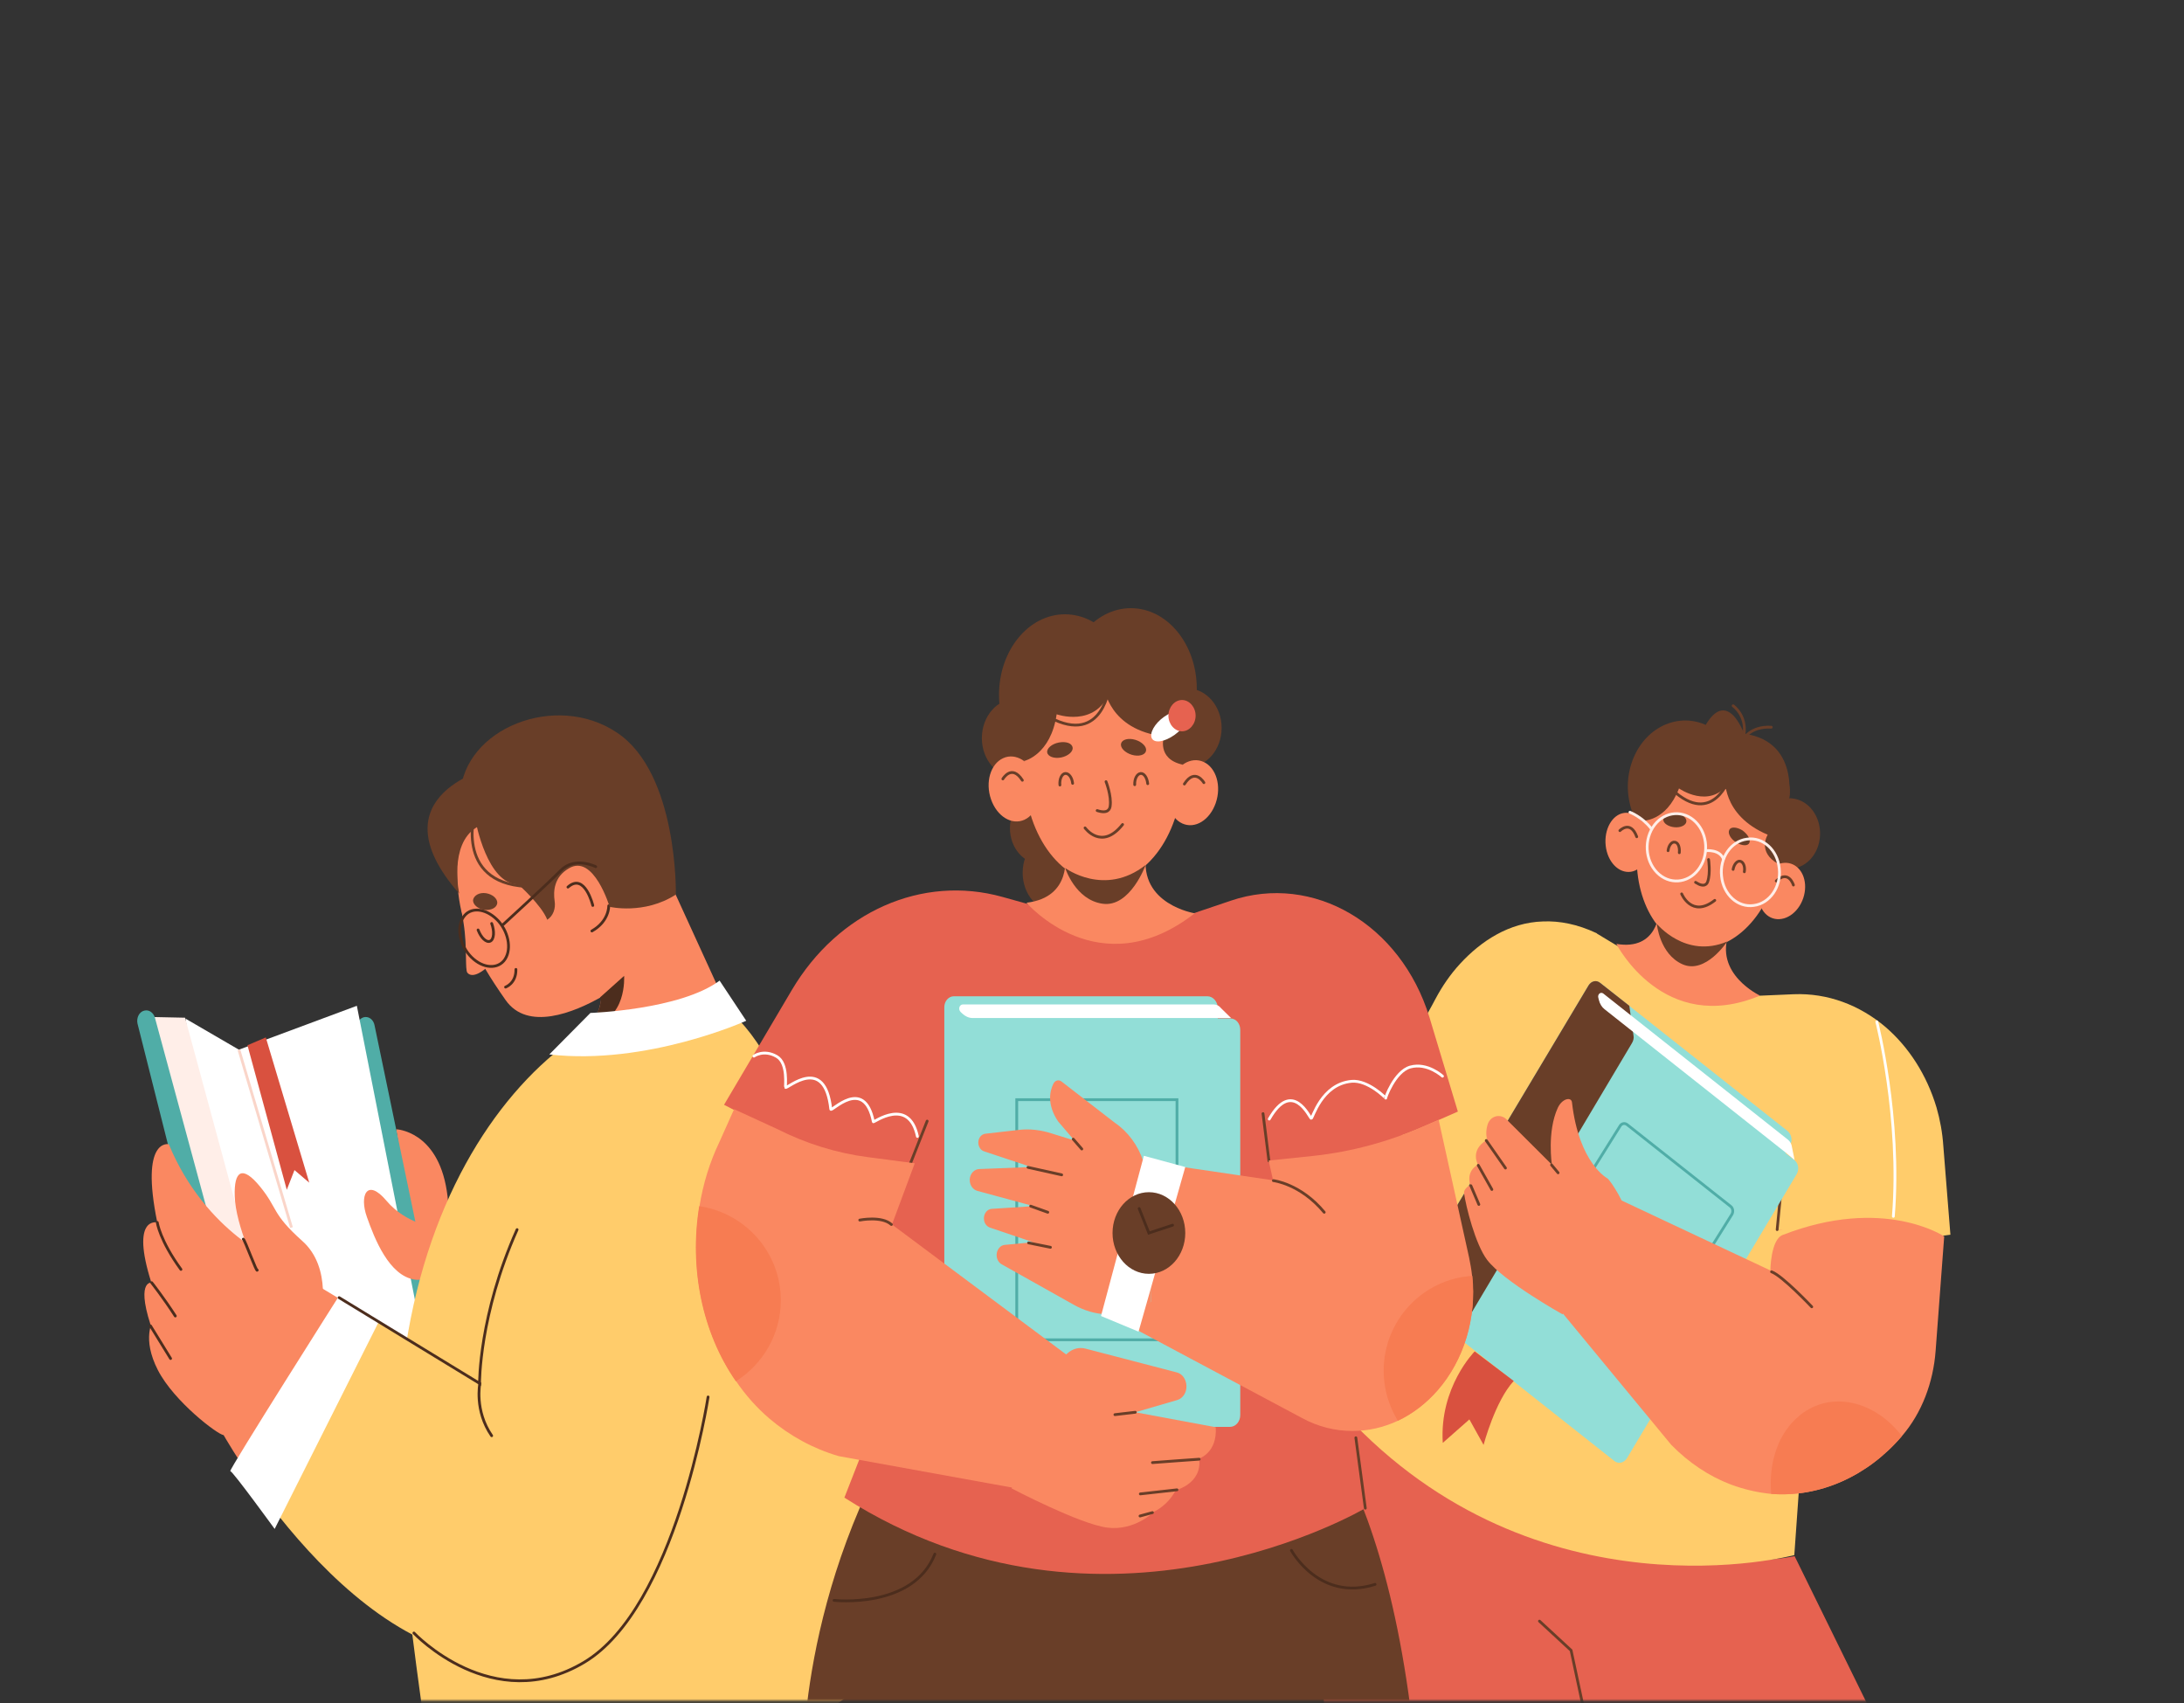 <svg width="785" height="612" viewBox="0 0 785 612" fill="none" xmlns="http://www.w3.org/2000/svg">
<rect x="0" y="0" width="785" height="612" fill="#333333" stroke="none"/>
<mask id="mask0_218_5048" style="mask-type:luminance" maskUnits="userSpaceOnUse" x="0" y="0" width="797" height="612">
<path d="M797 0H0V611.161H797V0Z" fill="white"/>
</mask>
<g mask="url(#mask0_218_5048)">
<path d="M142.397 405.811C142.397 405.811 157.169 406.3 160.569 427.813C164.076 449.326 149.199 447.737 149.199 447.737L142.397 405.811Z" fill="#FA8861"/>
<path d="M131.239 365.474C132.94 365.352 134.321 366.697 134.64 368.53L159.187 486.607C159.4 488.073 154.724 490.029 153.662 490.885L152.386 491.862C150.367 493.452 147.711 492.107 147.392 489.296L142.079 446.881C141.228 446.392 140.485 445.414 140.378 444.07L128.158 369.63C128.051 367.552 129.433 365.597 131.239 365.474Z" fill="#50ADA7"/>
<path d="M128.264 361.441L85.864 377.209L66.736 366.085C66.736 366.085 79.806 481.595 80.763 481.962C81.826 482.328 125.395 500.174 125.395 500.174L153.343 488.44L128.264 361.441Z" fill="white"/>
<path d="M54.94 365.474L66.523 365.719L90.433 453.848L76.193 449.203L54.94 365.474Z" fill="#FFEEE8"/>
<path d="M75.131 437.469L55.684 365.719C55.153 363.885 53.559 362.785 51.965 363.152C50.052 363.519 48.989 365.719 49.414 367.797L67.798 440.769C68.436 443.458 71.305 444.436 73.112 442.603L74.174 441.503C75.131 440.403 75.449 438.936 75.131 437.469Z" fill="#50ADA7"/>
<path d="M155.893 440.892C155.893 440.892 145.904 439.792 138.891 431.48C131.877 423.168 129.114 429.646 131.877 437.347C134.64 445.17 139.847 458.493 149.092 459.838C158.444 461.304 156.637 441.747 155.893 440.892Z" fill="#FA8861"/>
<path d="M143.141 534.766C144.735 576.447 161.525 679 161.525 679C161.525 679 241.332 657.365 311.361 604.683C311.361 604.683 321.138 484.895 289.577 408.622C282.244 390.899 270.236 367.063 260.035 362.419C219.972 344.45 138.147 404.589 143.141 534.766Z" fill="#FFCC6B"/>
<path d="M106.054 455.682C106.054 455.682 101.591 444.192 97.128 435.513C92.665 426.835 88.839 420.846 87.67 423.046C86.608 425.246 92.452 451.037 96.384 464.116C100.316 477.317 107.967 479.028 106.054 455.682Z" fill="#FA8861"/>
<path d="M237.825 561.902C233.574 568.747 228.367 574.736 222.416 579.625C222.416 579.625 222.31 579.625 222.31 579.747C201.163 597.104 180.228 598.938 161.313 592.949C133.046 583.903 109.03 557.012 94.577 537.455L130.496 471.939L172.365 497.241C172.365 497.241 195.743 348.362 259.503 391.388C315.612 429.157 257.059 531.466 237.825 561.902Z" fill="#FFCC6B"/>
<path d="M130.496 471.816L94.577 537.333C94.259 536.966 94.046 536.599 93.834 536.233C85.226 524.376 80.231 515.453 80.231 515.453C80.231 515.453 62.272 498.708 55.259 479.395C48.245 460.082 54.409 460.938 54.409 460.938C46.757 436.858 56.534 439.303 56.534 439.303C50.264 408.745 60.678 411.189 60.678 411.189C73.962 443.336 100.422 453.726 100.422 453.726L129.858 471.45L130.496 471.816Z" fill="#FA8861"/>
<path d="M92.452 456.415C92.452 456.415 84.695 440.525 84.376 429.891C84.057 420.601 87.139 418.645 93.515 426.468C99.891 434.291 97.659 436.125 108.604 445.903C119.55 455.559 115.406 472.916 114.98 474.017C114.555 475.117 92.452 456.415 92.452 456.415Z" fill="#FA8861"/>
<path d="M54.94 474.628C54.94 474.628 50.902 480.984 56.746 492.351C62.591 503.719 78.319 515.575 80.338 515.698C82.251 515.575 54.94 474.628 54.94 474.628Z" fill="#FA8861"/>
<path d="M56.534 439.303C56.534 439.303 57.384 445.659 65.035 456.171" stroke="#4C2D1D" stroke-miterlimit="10" stroke-linecap="round"/>
<path d="M54.515 460.938C54.515 460.938 58.766 466.316 63.016 472.916" stroke="#4C2D1D" stroke-miterlimit="10" stroke-linecap="round"/>
<path d="M54.09 476.461C54.515 477.195 61.316 488.195 61.316 488.195" stroke="#4C2D1D" stroke-miterlimit="10" stroke-linecap="round"/>
<path d="M87.457 445.292C88.095 445.781 92.346 457.515 92.452 456.415" stroke="#4C2D1D" stroke-miterlimit="10" stroke-linecap="round"/>
<path d="M85.864 377.209L104.779 441.136" stroke="#FAD5C9" stroke-miterlimit="10"/>
<path d="M203.288 375.253C223.691 375.864 252.49 368.164 262.585 364.619L235.806 306.07L214.659 328.194C214.659 328.194 219.016 356.063 214.552 364.374C211.364 370.364 207.326 371.831 203.288 375.253Z" fill="#FA8861"/>
<path d="M164.288 311.814C164.182 318.293 164.926 324.16 166.307 329.416C168.114 336.261 170.877 342.25 174.384 348.117C176.615 351.907 179.059 355.574 181.716 359.363C189.58 370.608 206.157 364.008 216.572 358.018C222.097 354.84 225.923 351.907 225.923 351.907C225.923 351.907 242.076 364.008 238.25 321.593C238.037 319.393 237.825 316.948 237.506 314.504C237.4 313.526 237.294 312.548 237.081 311.57C236.868 310.103 236.656 308.759 236.337 307.414C235.7 303.869 234.956 300.691 233.999 297.636C230.492 285.901 209.877 266.589 204.776 265.977C202.226 265.611 199.569 265.733 196.912 266.1C190.217 267.077 183.523 270.378 177.465 275.634C169.495 282.479 165.457 294.091 164.501 306.558C164.395 308.392 164.288 310.103 164.288 311.814Z" fill="#FA8861"/>
<path d="M174.596 347.995C174.596 347.995 170.133 352.029 168.008 349.584C167.051 348.484 168.008 340.417 166.626 331.738C165.032 321.349 164.288 310.592 164.288 310.592C164.288 310.592 173.215 328.438 174.596 347.995Z" fill="#FA8861"/>
<path d="M171.833 334.183C172.896 336.994 174.809 338.828 176.19 338.217C177.572 337.606 177.784 334.672 176.722 331.861" stroke="#4C2D1D" stroke-miterlimit="10" stroke-linecap="round"/>
<path d="M174.702 320.982C177.04 321.349 178.847 322.938 178.741 324.527C178.528 326.238 176.509 327.216 174.065 326.971C171.727 326.605 169.92 325.016 170.027 323.427C170.345 321.715 172.365 320.615 174.702 320.982Z" fill="#693E28"/>
<path d="M181.716 354.718C181.716 354.718 185.542 353.373 185.435 348.362" stroke="#4C2D1D" stroke-miterlimit="10" stroke-linecap="round"/>
<path d="M218.803 325.505C218.803 325.505 219.016 331.005 212.746 334.55" stroke="#4C2D1D" stroke-miterlimit="10" stroke-linecap="round"/>
<path d="M213.065 325.382C213.065 325.382 210.196 313.403 204.138 318.782" stroke="#4C2D1D" stroke-miterlimit="10" stroke-linecap="round"/>
<path d="M180.972 292.746C180.972 292.746 177.147 317.315 198.719 318.659" stroke="#693E28" stroke-miterlimit="10" stroke-linecap="round"/>
<path d="M215.721 358.385L224.329 350.684C224.329 350.684 225.498 367.063 211.577 368.53C211.577 368.53 216.784 362.785 215.721 358.385Z" fill="#4C2D1D"/>
<path d="M95.534 372.808L111.155 425.002L105.842 420.479L103.079 427.568L88.945 375.62L95.534 372.808Z" fill="#D9513F"/>
<path d="M212.215 364.008C212.215 364.008 244.52 362.907 258.653 352.396L268.217 366.819C268.217 366.819 232.512 382.954 197.444 378.92L212.215 364.008Z" fill="white"/>
<path d="M136.872 473.528L122.632 464.482C122.632 464.482 81.932 528.654 82.782 528.654C83.632 528.654 98.722 549.434 98.722 549.434L136.872 473.528Z" fill="white"/>
<path d="M121.888 466.316L172.365 497.118C172.365 497.118 172.152 472.55 185.86 441.87" stroke="#4C2D1D" stroke-miterlimit="10" stroke-linecap="round"/>
<path d="M148.773 586.837C148.773 586.837 177.147 617.028 209.983 597.349C242.926 577.67 254.509 502.008 254.509 502.008" stroke="#4C2D1D" stroke-miterlimit="10" stroke-linecap="round"/>
<path d="M172.471 497.119C172.471 497.119 170.452 506.897 176.722 515.942" stroke="#4C2D1D" stroke-miterlimit="10" stroke-linecap="round"/>
<path d="M171.09 290.913C170.558 291.157 163.12 317.07 189.049 318.537" stroke="#693E28" stroke-miterlimit="10" stroke-linecap="round"/>
<path d="M165.457 285.412C165.457 285.412 179.91 289.935 169.07 291.279C158.231 292.624 156.637 306.681 170.983 295.191C170.983 295.191 175.128 317.804 186.286 317.804C186.286 317.804 194.681 325.26 196.7 330.516C198.825 329.171 199.782 326.482 199.356 323.793C198.825 320.248 199.144 315.115 204.457 312.059C213.384 306.681 219.122 325.871 219.122 325.871C219.122 325.871 231.555 328.805 242.926 321.471C242.926 321.471 243.776 277.956 221.779 263.288C199.782 248.498 166.626 261.821 165.457 285.412Z" fill="#693E28"/>
<path d="M177.465 275.511C177.465 275.511 133.577 285.168 165.032 321.104C165.032 321.104 161.313 303.503 171.196 297.391C181.079 291.402 177.465 275.511 177.465 275.511Z" fill="#693E28"/>
<path d="M179.272 331.127C183.097 335.527 183.948 341.884 181.078 345.306C178.209 348.606 172.683 347.751 168.751 343.228C164.926 338.828 164.076 332.472 166.945 329.049C169.814 325.627 175.34 326.727 179.272 331.127Z" stroke="#4C2D1D" stroke-miterlimit="10" stroke-linecap="round"/>
<path d="M214.127 311.448C214.127 311.448 206.582 307.659 201.588 312.792C196.487 317.926 180.866 332.227 180.866 332.227" stroke="#4C2D1D" stroke-miterlimit="10" stroke-linecap="round"/>
</g>
<mask id="mask1_218_5048" style="mask-type:luminance" maskUnits="userSpaceOnUse" x="0" y="0" width="797" height="612">
<path d="M797 0H0V611.161H797V0Z" fill="white"/>
</mask>
<g mask="url(#mask1_218_5048)">
<path d="M611.651 305.341C622.554 301.57 628.734 288.345 625.455 275.804C622.176 263.263 610.679 256.154 599.776 259.926C588.873 263.698 582.693 276.922 585.972 289.463C589.251 302.004 600.748 309.113 611.651 305.341Z" fill="#693E28"/>
<path d="M504.66 480.862C531.652 449.448 561.513 575.469 645.039 559.212L678.725 627.785L481.069 659.687C481.176 659.687 457.691 535.499 504.66 480.862Z" fill="#E66250"/>
<path d="M590.205 277.467C587.867 287.857 593.393 298.369 602.426 301.058C611.459 303.747 620.598 297.391 622.935 287.001C625.273 276.612 619.747 266.1 610.715 263.41C601.682 260.844 592.543 267.077 590.205 277.467Z" fill="#693E28"/>
<path d="M615.497 274.411C614.115 280.523 617.303 286.634 622.617 288.224C627.93 289.813 633.243 286.146 634.625 280.034C636.006 273.922 632.818 267.811 627.505 266.222C622.192 264.755 616.878 268.422 615.497 274.411Z" fill="#693E28"/>
<path d="M611.034 281.867C609.971 286.879 605.508 289.813 601.151 288.59C596.794 287.368 594.244 282.234 595.306 277.223C596.369 272.211 600.832 269.278 605.189 270.5C609.546 271.722 612.096 276.856 611.034 281.867Z" fill="#693E28"/>
<path d="M632.5 296.413C631.012 303.136 634.519 310.103 640.47 311.814C646.314 313.526 652.371 309.492 653.859 302.647C655.347 295.924 651.84 288.957 645.889 287.246C639.938 285.534 633.987 289.568 632.5 296.413Z" fill="#693E28"/>
<path d="M627.399 282.112C626.336 287.124 628.886 292.135 633.243 293.48C637.6 294.702 641.957 291.768 643.126 286.757C644.189 281.745 641.638 276.734 637.281 275.389C632.818 274.045 628.461 277.1 627.399 282.112Z" fill="#693E28"/>
<path d="M483.301 508.119L503.917 478.295C503.917 478.295 515.5 393.954 515.287 392.121C515.181 390.165 605.508 379.164 684.039 441.381L647.589 521.32L644.933 558.846C644.933 558.846 552.693 583.292 483.301 508.119Z" fill="#FFCC6B"/>
<path d="M503.385 481.595L537.497 338.828C537.497 338.828 604.02 329.905 677.238 391.632L635.9 518.387C635.9 518.387 580.429 519.487 503.385 481.595Z" fill="#FFCC6B"/>
<path d="M638.875 312.181C634.625 331.494 620.066 343.961 606.464 340.05C592.862 336.016 585.211 317.193 589.461 297.758C589.78 296.291 590.205 294.946 590.63 293.602V293.48C593.287 285.046 600.513 279.667 608.271 279.79C616.453 279.912 625.911 282.479 635.262 290.668C638.344 293.357 640.044 297.635 640.044 302.036V302.158C640.044 305.336 639.619 308.759 638.875 312.181Z" fill="#FA8861"/>
<path d="M592.756 301.547C593.393 307.414 590.418 312.67 586.167 313.281C581.81 313.892 577.772 309.736 577.134 303.869C576.497 298.002 579.472 292.746 583.723 292.135C587.974 291.524 592.012 295.68 592.756 301.547Z" fill="#FA8861"/>
<path d="M582.235 298.491C582.235 298.491 586.061 294.58 588.292 300.691" stroke="#693E28" stroke-miterlimit="10" stroke-linecap="round"/>
<path d="M634.093 314.87C631.118 319.637 631.543 325.871 635.05 328.805C638.556 331.738 643.87 330.271 646.845 325.504C649.821 320.737 649.396 314.503 645.889 311.57C642.382 308.636 637.069 310.103 634.093 314.87Z" fill="#FA8861"/>
<path d="M644.614 318.048C644.614 318.048 642.913 312.425 638.45 316.581" stroke="#693E28" stroke-miterlimit="10" stroke-linecap="round"/>
<path d="M614.115 308.881C614.115 308.881 614.859 313.77 613.796 316.826C613.584 317.559 612.627 319.148 609.439 317.07" stroke="#693E28" stroke-miterlimit="10" stroke-linecap="round"/>
<path d="M604.445 321.226C604.445 321.226 608.058 330.027 616.347 323.549" stroke="#693E28" stroke-miterlimit="10" stroke-linecap="round"/>
<path d="M599.557 305.703C599.769 303.869 600.832 302.402 602.001 302.647C603.17 302.769 603.807 304.48 603.595 306.436" stroke="#693E28" stroke-miterlimit="10" stroke-linecap="round"/>
<path d="M622.935 312.426C623.254 310.592 624.423 309.248 625.486 309.492C626.655 309.736 627.292 311.448 626.973 313.281" stroke="#693E28" stroke-miterlimit="10" stroke-linecap="round"/>
<path d="M628.78 302.891C628.249 304.114 626.123 303.991 624.104 302.769C622.085 301.547 620.916 299.469 621.554 298.247C622.085 297.024 624.21 297.146 626.23 298.369C628.142 299.713 629.311 301.669 628.78 302.891Z" fill="#693E28"/>
<path d="M606.145 295.191C606.039 296.535 604.126 297.513 601.788 297.269C599.557 297.024 597.75 295.802 597.857 294.457C597.963 293.113 599.876 292.135 602.213 292.379C604.445 292.502 606.252 293.724 606.145 295.191Z" fill="#693E28"/>
<path d="M600.407 351.418L533.459 413.756L528.146 410.334L483.514 407.522L481.388 405.566C495.84 392.977 507.742 374.52 516.137 358.629C518.369 354.473 521.238 350.195 524.851 346.284C532.29 338.217 542.385 331.494 554.606 331.127C560.557 330.883 566.933 332.105 573.734 335.283C573.84 335.283 573.946 335.405 574.053 335.527L600.407 351.418Z" fill="#FFCC6B"/>
<path d="M694.665 443.581L638.769 441.869L638.875 358.629L651.734 359.485C675.75 361.196 694.559 384.054 694.559 411.678L694.665 443.581Z" fill="#FA8861"/>
<path d="M698.491 411.8L701.041 443.703L694.665 444.559L689.352 445.292C677.45 446.881 665.336 446.637 653.434 444.436L638.875 441.747L633.775 441.625L622.085 358.263L644.72 357.285C656.941 356.796 668.417 361.196 677.663 369.019C686.058 376.231 692.54 386.254 696.047 397.988C697.322 402.388 698.172 407.033 698.491 411.8Z" fill="#FFCC6B"/>
<path d="M596.369 327.46C596.369 327.46 595.944 341.761 580.96 339.194C580.96 339.194 597.856 372.319 632.606 357.774C632.606 357.774 615.815 349.951 621.554 335.038L596.369 327.46Z" fill="#FA8861"/>
<path d="M595.519 331.983C595.519 331.983 605.826 344.695 620.81 338.339C620.81 338.339 613.053 350.195 604.764 346.528C596.475 342.861 595.519 331.983 595.519 331.983Z" fill="#693E28"/>
<path d="M590.205 294.946C590.205 294.946 598.813 295.435 603.489 283.334C603.489 283.334 614.434 291.035 621.448 281.379C628.461 271.722 587.974 265.855 590.205 294.946Z" fill="#693E28"/>
<path d="M620.066 279.301C620.066 279.301 618.578 292.868 635.369 299.958C635.369 299.958 631.437 306.192 639.194 310.47C639.194 310.47 648.864 290.302 633.031 281.012C617.091 271.844 620.066 279.301 620.066 279.301Z" fill="#693E28"/>
<path d="M621.873 279.056C621.873 279.056 615.816 297.635 600.938 283.701" stroke="#693E28" stroke-miterlimit="10" stroke-linecap="round"/>
<path d="M638.769 441.87L640.257 426.468" stroke="#693E28" stroke-miterlimit="10" stroke-linecap="round"/>
<path d="M645.783 421.946L584.786 524.01C583.723 525.721 581.704 526.21 580.216 524.987L514.331 472.916C511.78 470.961 509.974 467.905 509.23 464.605L508.805 462.893C508.274 460.693 508.699 458.371 509.761 456.537L570.971 354.107C571.927 352.518 573.84 352.151 575.222 353.251L642.488 406.422C643.976 407.644 644.401 409.967 643.339 411.678L641.745 414.367L644.933 416.812C645.039 416.812 645.145 416.934 645.145 417.056C646.42 418.156 646.739 420.234 645.783 421.946Z" fill="#92DED7"/>
<path d="M586.486 375.008L523.789 480.373L514.331 472.916C511.78 470.961 509.974 467.905 509.23 464.605L508.805 462.893C508.274 460.693 508.699 458.371 509.761 456.537L570.971 354.107C571.927 352.518 573.84 352.029 575.222 353.251L585.636 361.441L587.123 372.075C587.336 372.931 587.123 374.031 586.486 375.008Z" fill="#693E28"/>
<path d="M644.082 412.167C643.976 411.189 643.445 410.211 642.701 409.6L576.284 357.04C575.328 356.307 574.159 357.285 574.478 358.507L574.69 359.363C575.009 360.707 575.753 361.93 576.709 362.663L641.744 414.123L643.232 415.345L644.826 416.69C644.932 416.69 644.932 416.812 645.039 416.934L644.082 412.167Z" fill="white"/>
<path d="M605.614 459.96L568.314 430.502C567.57 429.891 567.358 428.668 567.889 427.691L582.341 404.589C582.873 403.733 583.935 403.489 584.786 404.1L622.085 433.558C622.829 434.169 623.042 435.391 622.51 436.369L608.058 459.471C607.527 460.327 606.464 460.571 605.614 459.96Z" stroke="#50ADA7" stroke-miterlimit="10" stroke-linecap="round"/>
<path d="M596.688 474.994L559.388 445.536C558.644 444.925 558.432 443.703 558.963 442.725L561.513 438.325C562.045 437.469 563.107 437.225 563.957 437.836L601.257 467.294C602.001 467.905 602.213 469.127 601.682 470.105L599.132 474.505C598.494 475.361 597.431 475.606 596.688 474.994Z" stroke="#50ADA7" stroke-miterlimit="10" stroke-linecap="round"/>
<path d="M571.29 425.979L546.849 453.97L600.726 519.242C607.102 525.721 614.328 530.488 621.979 533.421C626.867 535.255 631.756 536.355 636.644 536.844C654.072 538.188 671.287 530.488 683.614 516.064L683.72 515.942C690.734 507.753 694.878 496.874 695.728 485.384L698.81 444.314C698.81 444.314 677.025 429.646 640.682 443.825C636.431 445.536 636.325 456.537 636.325 456.537L571.29 425.979Z" fill="#FA8861"/>
<path d="M561.62 472.305C561.62 472.305 540.366 460.449 534.522 452.748C530.271 447.125 526.87 433.435 526.233 428.791C526.02 427.079 528.464 425.857 528.464 425.857C528.464 425.857 526.658 421.09 531.227 418.523C531.227 418.523 528.146 413.267 534.522 409.6C534.522 409.6 533.778 407.155 534.628 404.344C535.584 400.799 539.622 399.944 541.854 402.633L557.794 418.523C557.794 418.523 555.988 406.667 559.919 398.11C561.513 394.688 564.808 394.077 565.02 396.155C567.571 418.279 577.878 423.535 577.878 423.535C579.472 425.124 584.254 432.824 584.042 435.269L581.81 446.392L561.62 472.305Z" fill="#FA8861"/>
<path d="M557.688 418.645L560.026 421.457" stroke="#693E28" stroke-miterlimit="10" stroke-linecap="round"/>
<path d="M534.203 409.845C534.522 410.334 541.11 419.745 541.11 419.745" stroke="#693E28" stroke-miterlimit="10" stroke-linecap="round"/>
<path d="M531.333 418.768L536.222 427.446" stroke="#693E28" stroke-miterlimit="10" stroke-linecap="round"/>
<path d="M528.677 426.101L531.546 432.824" stroke="#693E28" stroke-miterlimit="10" stroke-linecap="round"/>
<path d="M651.202 469.616C651.202 469.616 640.576 458.371 636.75 457.026" stroke="#693E28" stroke-miterlimit="10" stroke-linecap="round"/>
<path d="M647.058 508.486C639.194 514.72 635.581 525.598 636.644 536.844C654.072 538.188 671.287 530.488 683.614 516.064C673.731 503.23 658.11 499.685 647.058 508.486Z" fill="#F77C52"/>
<path d="M610.429 312.529C614.287 307.532 613.893 299.883 609.549 295.446C605.204 291.008 598.555 291.461 594.697 296.458C590.839 301.455 591.233 309.104 595.578 313.541C599.922 317.979 606.571 317.526 610.429 312.529Z" stroke="#FFEEE8" stroke-miterlimit="10"/>
<path d="M618.791 314.87C619.428 321.471 624.635 326.238 630.374 325.382C636.112 324.649 640.257 318.659 639.513 312.059C638.875 305.458 633.668 300.691 627.93 301.547C622.191 302.28 618.047 308.27 618.791 314.87Z" stroke="#FFEEE8" stroke-miterlimit="10"/>
<path d="M585.848 291.891C585.848 291.891 590.311 293.602 593.499 297.758" stroke="#FFEEE8" stroke-miterlimit="10" stroke-linecap="round"/>
<path d="M613.159 305.703C613.159 305.703 618.259 305.092 619.535 308.881" stroke="#FFEEE8" stroke-miterlimit="10"/>
<path d="M642.595 290.179C642.595 290.179 648.121 266.588 626.867 263.655C626.867 263.655 620.385 245.32 611.777 262.921C603.701 279.423 634.2 293.724 642.595 290.179Z" fill="#693E28"/>
<path d="M674.581 367.186C674.581 367.186 683.401 401.655 680.532 437.102" stroke="white" stroke-miterlimit="10" stroke-linecap="round"/>
<path d="M530.058 485.629C530.058 485.629 517.306 498.463 518.581 518.509L528.145 510.075L533.246 519.242C533.246 519.242 537.391 503.474 544.085 496.263L530.058 485.629Z" fill="#D9513F"/>
<path d="M622.935 253.632C622.935 253.632 628.78 257.665 626.442 265.855C626.442 265.855 629.099 260.844 636.644 261.332" stroke="#693E28" stroke-miterlimit="10" stroke-linecap="round"/>
<path d="M553.331 582.559L564.701 593.071L577.984 655.165" stroke="#693E28" stroke-miterlimit="10" stroke-linecap="round"/>
</g>
<mask id="mask2_218_5048" style="mask-type:luminance" maskUnits="userSpaceOnUse" x="0" y="0" width="797" height="612">
<path d="M797 0H0V611.161H797V0Z" fill="white"/>
</mask>
<g mask="url(#mask2_218_5048)">
<path d="M382.773 278.69C395.86 278.69 406.47 265.72 406.47 249.72C406.47 233.721 395.86 220.751 382.773 220.751C369.685 220.751 359.075 233.721 359.075 249.72C359.075 265.72 369.685 278.69 382.773 278.69Z" fill="#693E28"/>
<path d="M406.47 276.489C419.558 276.489 430.167 263.519 430.167 247.52C430.167 231.521 419.558 218.551 406.47 218.551C393.382 218.551 382.772 231.521 382.772 247.52C382.772 263.519 393.382 276.489 406.47 276.489Z" fill="#693E28"/>
<path d="M288.62 636.708C288.62 636.708 286.176 571.069 328.258 505.553L460.878 496.996C460.878 496.996 503.066 522.665 510.505 652.476L288.62 636.708Z" fill="#693E28"/>
<path d="M382.985 276.123C393.373 276.123 401.794 266.436 401.794 254.488C401.794 242.539 393.373 232.852 382.985 232.852C372.597 232.852 364.176 242.539 364.176 254.488C364.176 266.436 372.597 276.123 382.985 276.123Z" fill="#693E28"/>
<path d="M401.794 255.954C407.898 255.954 412.846 250.263 412.846 243.242C412.846 236.221 407.898 230.53 401.794 230.53C395.691 230.53 390.743 236.221 390.743 243.242C390.743 250.263 395.691 255.954 401.794 255.954Z" fill="#693E28"/>
<path d="M385.323 297.636C385.323 304.725 380.329 310.47 374.165 310.47C368.002 310.47 363.007 304.725 363.007 297.636C363.007 290.546 368.002 284.801 374.165 284.801C380.329 284.801 385.323 290.546 385.323 297.636Z" fill="#693E28"/>
<path d="M379.903 327.827C386.711 327.827 392.23 321.479 392.23 313.648C392.23 305.817 386.711 299.469 379.903 299.469C373.095 299.469 367.576 305.817 367.576 313.648C367.576 321.479 373.095 327.827 379.903 327.827Z" fill="#693E28"/>
<path d="M365.239 279.423C372.047 279.423 377.565 273.075 377.565 265.244C377.565 257.413 372.047 251.065 365.239 251.065C358.431 251.065 352.912 257.413 352.912 265.244C352.912 273.075 358.431 279.423 365.239 279.423Z" fill="#693E28"/>
<path d="M387.661 252.654C387.661 258.399 383.623 263.044 378.628 263.044C373.634 263.044 369.595 258.399 369.595 252.654C369.595 246.909 373.634 242.264 378.628 242.264C383.623 242.264 387.661 246.909 387.661 252.654Z" fill="#693E28"/>
<path d="M414.44 261.577C414.44 269.4 419.966 275.756 426.767 275.756C433.568 275.756 439.094 269.4 439.094 261.577C439.094 253.754 433.568 247.398 426.767 247.398C419.966 247.398 414.44 253.754 414.44 261.577Z" fill="#693E28"/>
<path d="M420.905 255.074C424.433 251.017 424.433 244.438 420.905 240.381C417.378 236.324 411.659 236.324 408.131 240.381C404.604 244.438 404.604 251.017 408.131 255.074C411.659 259.132 417.378 259.132 420.905 255.074Z" fill="#693E28"/>
<path d="M303.498 538.188L318.694 499.319C318.694 499.319 311.042 404.344 310.405 402.388C309.767 400.311 404.982 359.852 504.979 402.388L484.682 500.541L490.739 541.978C490.739 541.978 396.693 597.593 303.498 538.188Z" fill="#E66250"/>
<path d="M318.906 503.108L321.669 337.605C321.669 337.605 391.593 306.925 485.745 350.44L471.293 500.908C471.293 500.908 411.358 519.731 318.906 503.108Z" fill="#E66250"/>
<path d="M425.067 276.734C425.067 299.102 412.315 317.193 396.587 317.193C380.86 317.193 368.108 299.102 368.108 276.734C368.108 275.023 368.214 273.434 368.32 271.844V271.722C369.17 261.821 375.653 253.632 384.154 251.309C392.974 248.865 403.92 248.62 416.034 254.488C419.966 256.443 422.835 260.477 423.898 265.244V265.366C424.748 268.911 425.067 272.7 425.067 276.734Z" fill="#FA8861"/>
<path d="M372.571 279.79C374.696 285.901 372.783 292.502 368.214 294.58C363.644 296.658 358.331 293.357 356.206 287.246C354.081 281.134 355.993 274.534 360.563 272.456C365.026 270.378 370.446 273.678 372.571 279.79Z" fill="#FA8861"/>
<path d="M360.457 279.912C360.457 279.912 363.645 274.411 367.47 280.401" stroke="#693E28" stroke-miterlimit="10" stroke-linecap="round"/>
<path d="M420.604 281.134C418.478 287.246 420.391 293.846 424.96 295.924C429.53 298.002 434.843 294.702 436.969 288.59C439.094 282.479 437.181 275.878 432.612 273.8C428.042 271.722 422.729 275.022 420.604 281.134Z" fill="#FA8861"/>
<path d="M432.718 281.256C432.718 281.256 429.53 275.756 425.704 281.745" stroke="#693E28" stroke-miterlimit="10" stroke-linecap="round"/>
<path d="M397.543 280.89C397.543 280.89 399.563 286.023 399.031 289.69C398.925 290.546 398.394 292.624 394.355 291.279" stroke="#693E28" stroke-miterlimit="10" stroke-linecap="round"/>
<path d="M389.999 297.513C389.999 297.513 395.949 305.825 403.494 296.291" stroke="#693E28" stroke-miterlimit="10" stroke-linecap="round"/>
<path d="M380.966 282.112C380.753 280.034 381.603 278.078 382.879 277.956C384.154 277.834 385.323 279.423 385.535 281.501" stroke="#693E28" stroke-miterlimit="10" stroke-linecap="round"/>
<path d="M407.851 281.99C407.745 279.912 408.701 278.078 409.977 277.956C411.252 277.834 412.315 279.545 412.527 281.623" stroke="#693E28" stroke-miterlimit="10" stroke-linecap="round"/>
<path d="M411.89 269.889C411.571 271.356 409.233 271.967 406.789 271.233C404.345 270.5 402.538 268.666 402.963 267.2C403.282 265.733 405.62 265.122 408.064 265.855C410.508 266.588 412.315 268.422 411.89 269.889Z" fill="#693E28"/>
<path d="M385.535 268.666C385.748 270.133 383.835 271.722 381.391 272.211C378.841 272.7 376.609 271.844 376.397 270.378C376.184 268.911 378.097 267.322 380.541 266.833C383.198 266.344 385.323 267.077 385.535 268.666Z" fill="#693E28"/>
<path d="M362.794 326.116L328.577 418.034L264.179 398.233L278.419 367.797C292.127 338.461 319.863 321.471 348.661 324.649L362.794 326.116Z" fill="#FA8861"/>
<path d="M392.762 331.372L335.165 420.112L328.577 418.034L293.509 414.245L260.247 397.01L284.582 355.818C301.266 327.582 331.446 314.259 360.35 322.326L392.762 331.372Z" fill="#E66250"/>
<path d="M412.421 422.19L413.696 467.783L413.484 467.905C408.595 470.961 403.282 472.305 397.862 472.183L379.372 462.282L379.797 412.656L411.146 417.301C411.465 418.156 411.783 419.134 411.996 420.112L412.421 422.19Z" fill="#FA8861"/>
<path d="M516.987 401.288L456.097 417.179L436.331 326.971L450.465 323.915C476.925 318.048 502.641 336.994 509.336 366.941L516.987 401.288Z" fill="#FA8861"/>
<path d="M524.001 399.455L517.306 402.389L511.674 404.833C499.135 410.334 485.958 413.878 472.568 415.345L456.203 417.056L450.677 418.523L418.159 331.861L442.388 323.671C472.037 313.648 503.492 332.105 513.799 365.597L524.001 399.455Z" fill="#E66250"/>
<path d="M445.789 370.119V508.486C445.789 510.808 444.195 512.764 442.069 512.764H352.805C349.405 512.764 346.111 511.297 343.454 508.853L342.072 507.508C340.372 505.797 339.416 503.475 339.416 500.908V361.93C339.416 359.729 341.01 358.018 342.816 358.018H433.993C436.012 358.018 437.712 359.974 437.712 362.296V365.963H441.963C442.069 365.963 442.176 365.963 442.282 365.963C444.407 366.086 445.789 367.919 445.789 370.119Z" fill="#92DED7"/>
<path d="M438.881 362.296C438.244 361.441 437.287 360.952 436.225 360.952H346.111C344.835 360.952 344.304 362.663 345.26 363.641L345.898 364.252C346.961 365.23 348.236 365.841 349.617 365.841H437.819H439.944H442.176C442.282 365.841 442.388 365.841 442.494 365.841L438.881 362.296Z" fill="white"/>
<path d="M382.773 306.803C382.773 306.803 385.642 322.449 368.958 324.404C368.958 324.404 395.1 354.962 429.424 328.194C429.424 328.194 409.339 325.016 411.996 307.047L382.773 306.803Z" fill="#FA8861"/>
<path d="M382.879 311.937C382.879 311.937 397.012 322.449 411.783 310.837C411.783 310.837 406.258 326.116 396.375 324.771C386.492 323.426 382.879 311.937 382.879 311.937Z" fill="#693E28"/>
<path d="M368.214 273.434C368.214 273.434 377.672 271.233 379.797 256.688C379.797 256.688 393.505 261.577 398.819 248.865C404.238 236.275 358.863 242.631 368.214 273.434Z" fill="#693E28"/>
<path d="M396.906 247.154C396.906 247.154 398.5 262.31 418.372 264.633C418.372 264.633 415.609 272.7 425.067 274.778C425.067 274.778 430.699 249.843 411.252 244.831C391.911 239.942 396.906 247.154 396.906 247.154Z" fill="#693E28"/>
<path d="M398.819 246.176C398.819 246.176 396.693 268.178 377.247 257.788" stroke="#693E28" stroke-miterlimit="10" stroke-linecap="round"/>
<path d="M333.252 402.877L326.77 419.257" stroke="#693E28" stroke-miterlimit="10" stroke-linecap="round"/>
<path d="M456.097 417.179L453.971 400.188" stroke="#693E28" stroke-miterlimit="10" stroke-linecap="round"/>
<path d="M423.048 395.177H365.451V481.473H423.048V395.177Z" stroke="#50ADA7" stroke-miterlimit="10" stroke-linecap="round"/>
<path d="M394.674 495.285L387.767 538.922L301.479 523.276C292.233 520.587 283.838 515.942 276.612 509.831C272.043 505.919 268.005 501.397 264.604 496.385C252.383 478.784 247.814 455.682 251.427 433.436C252.702 425.49 255.04 417.79 258.547 410.456L263.86 398.599L279.269 405.689C289.683 410.945 300.628 414.367 311.999 415.834L328.789 418.034L320.607 440.036L394.674 495.285Z" fill="#FA8861"/>
<path d="M363.645 534.888C363.645 534.888 387.873 547.6 397.862 548.945C407.851 550.29 414.865 543.2 414.865 543.2C414.865 543.2 419.647 541.122 422.623 535.499C422.623 535.499 432.187 533.177 431.018 524.132C431.018 524.132 437.606 522.054 436.969 512.886L408.064 507.508L423.154 503.108C425.173 502.497 426.554 500.419 426.448 497.974C426.342 495.652 424.96 493.696 423.048 493.207L390.211 484.651C387.873 484.04 385.535 484.651 383.623 486.362L371.721 497.119L363.645 534.888Z" fill="#FA8861"/>
<path d="M408.064 507.508L400.732 508.364" stroke="#693E28" stroke-miterlimit="10" stroke-linecap="round"/>
<path d="M431.018 524.376C430.486 524.376 414.228 525.599 414.228 525.599" stroke="#693E28" stroke-miterlimit="10" stroke-linecap="round"/>
<path d="M423.048 535.377L409.871 536.844" stroke="#693E28" stroke-miterlimit="10" stroke-linecap="round"/>
<path d="M414.228 543.567L409.764 544.789" stroke="#693E28" stroke-miterlimit="10" stroke-linecap="round"/>
<path d="M309.023 438.447C309.023 438.447 316.887 436.858 320.394 440.036" stroke="#693E28" stroke-miterlimit="10" stroke-linecap="round"/>
<path d="M280.65 467.294C280.65 479.517 274.168 490.274 264.498 496.385C252.277 478.784 247.708 455.682 251.321 433.436C267.898 435.88 280.65 450.059 280.65 467.294Z" fill="#F77C52"/>
<path d="M516.775 499.563C512.63 504.33 507.636 508.119 502.429 510.564C497.222 513.009 491.696 514.231 486.17 514.231C480.006 514.231 473.843 512.764 467.998 509.586L397.862 472.183C403.176 472.428 408.595 470.961 413.484 467.905L413.696 467.783L412.421 422.19L411.89 420.112C411.677 419.134 411.358 418.279 411.039 417.301L457.584 424.146L455.99 417.056L472.355 415.345C485.745 413.878 498.922 410.334 511.461 404.833L517.094 402.389L528.039 451.893C528.464 454.093 528.889 456.171 529.102 458.371C530.802 473.528 526.232 488.685 516.775 499.563Z" fill="#FA8861"/>
<path d="M413.696 467.905L413.484 468.027C408.595 471.083 403.282 472.428 397.862 472.305C393.718 472.183 389.574 470.961 385.748 468.761L360.031 454.337C358.969 453.726 358.225 452.504 358.225 451.037V450.792C358.331 448.959 359.606 447.492 361.094 447.37L371.296 446.392L355.781 441.136C354.506 440.647 353.655 439.425 353.655 437.836V437.591C353.762 435.88 354.931 434.536 356.418 434.413L371.508 433.435C371.508 433.435 357.481 429.646 351.211 427.935C349.617 427.446 348.555 425.857 348.555 424.024C348.555 423.901 348.555 423.779 348.555 423.657C348.767 421.701 350.149 420.234 351.849 420.112L370.658 419.379L353.762 413.756C352.487 413.389 351.636 412.045 351.636 410.578C351.636 408.867 352.805 407.522 354.293 407.4L366.089 406.055C370.021 405.567 374.059 406.055 377.884 407.278L386.173 409.845L380.328 403C376.184 396.888 377.353 391.999 378.628 389.432C379.266 388.21 380.541 387.843 381.604 388.698L400.732 403.489C405.407 406.667 409.02 411.556 410.933 417.301C411.252 418.156 411.571 419.134 411.783 420.112L412.315 422.19L413.696 467.905Z" fill="#FA8861"/>
<path d="M369.489 419.501L381.604 422.19" stroke="#693E28" stroke-miterlimit="10" stroke-linecap="round"/>
<path d="M370.446 433.436L376.609 435.636" stroke="#693E28" stroke-miterlimit="10" stroke-linecap="round"/>
<path d="M369.702 446.637L377.565 448.226" stroke="#693E28" stroke-miterlimit="10" stroke-linecap="round"/>
<path d="M385.748 409.356L388.83 412.9" stroke="#693E28" stroke-miterlimit="10" stroke-linecap="round"/>
<path d="M457.691 424.268C457.691 424.268 467.467 425.368 475.969 435.636" stroke="#693E28" stroke-miterlimit="10" stroke-linecap="round"/>
<path d="M516.775 499.563C512.631 504.33 507.636 508.119 502.429 510.564C499.241 505.308 497.328 499.196 497.328 492.596C497.328 474.506 511.355 459.593 529.208 458.493C530.802 473.528 526.233 488.685 516.775 499.563Z" fill="#F77C52"/>
<path d="M270.98 379.531C270.98 379.531 274.487 376.964 279.163 379.653C283.413 382.098 282.138 390.532 282.351 390.776C283.094 391.265 296.484 378.92 298.609 398.599C298.716 399.822 310.617 386.621 313.912 403.122C314.018 403.489 326.664 393.955 329.745 408.378" stroke="white" stroke-miterlimit="10" stroke-linecap="round"/>
<path d="M518.475 386.743C518.475 386.743 513.056 381.731 506.892 383.443C501.26 385.032 497.753 394.932 498.072 394.688C498.178 394.566 491.696 388.087 485.851 388.576C474.906 389.554 471.824 402.022 471.293 401.9C470.761 401.777 464.598 387.476 456.203 402.144" stroke="white" stroke-miterlimit="10" stroke-linecap="round"/>
<path d="M490.739 541.978L487.339 516.676" stroke="#693E28" stroke-miterlimit="10" stroke-linecap="round"/>
<path d="M411.146 415.345L395.737 472.916L409.233 478.539L426.023 419.379L411.146 415.345Z" fill="white"/>
<path d="M412.952 457.76C420.171 457.76 426.023 451.193 426.023 443.092C426.023 434.991 420.171 428.424 412.952 428.424C405.734 428.424 399.882 434.991 399.882 443.092C399.882 451.193 405.734 457.76 412.952 457.76Z" fill="#693E28"/>
<path d="M426.554 256.321C427.511 258.154 425.598 261.699 422.091 264.144C418.584 266.588 415.078 267.2 414.015 265.366C413.058 263.533 414.971 259.988 418.478 257.543C421.985 255.099 425.598 254.61 426.554 256.321Z" fill="white"/>
<path d="M419.966 257.177C419.966 260.232 422.197 262.799 424.854 262.799C427.511 262.799 429.742 260.232 429.742 257.177C429.742 254.121 427.511 251.554 424.854 251.554C422.197 251.554 419.966 254.121 419.966 257.177Z" fill="#E66250"/>
<path d="M299.778 575.103C299.778 575.103 328.258 578.281 336.015 558.479" stroke="#4C2D1D" stroke-miterlimit="10" stroke-linecap="round"/>
<path d="M464.173 557.135C464.173 557.135 474.162 575.714 494.246 569.358" stroke="#4C2D1D" stroke-miterlimit="10" stroke-linecap="round"/>
<path d="M409.446 434.291L412.952 443.092L421.454 440.281" stroke="#4C2D1D" stroke-miterlimit="10" stroke-linecap="round"/>
</g>
</svg>
